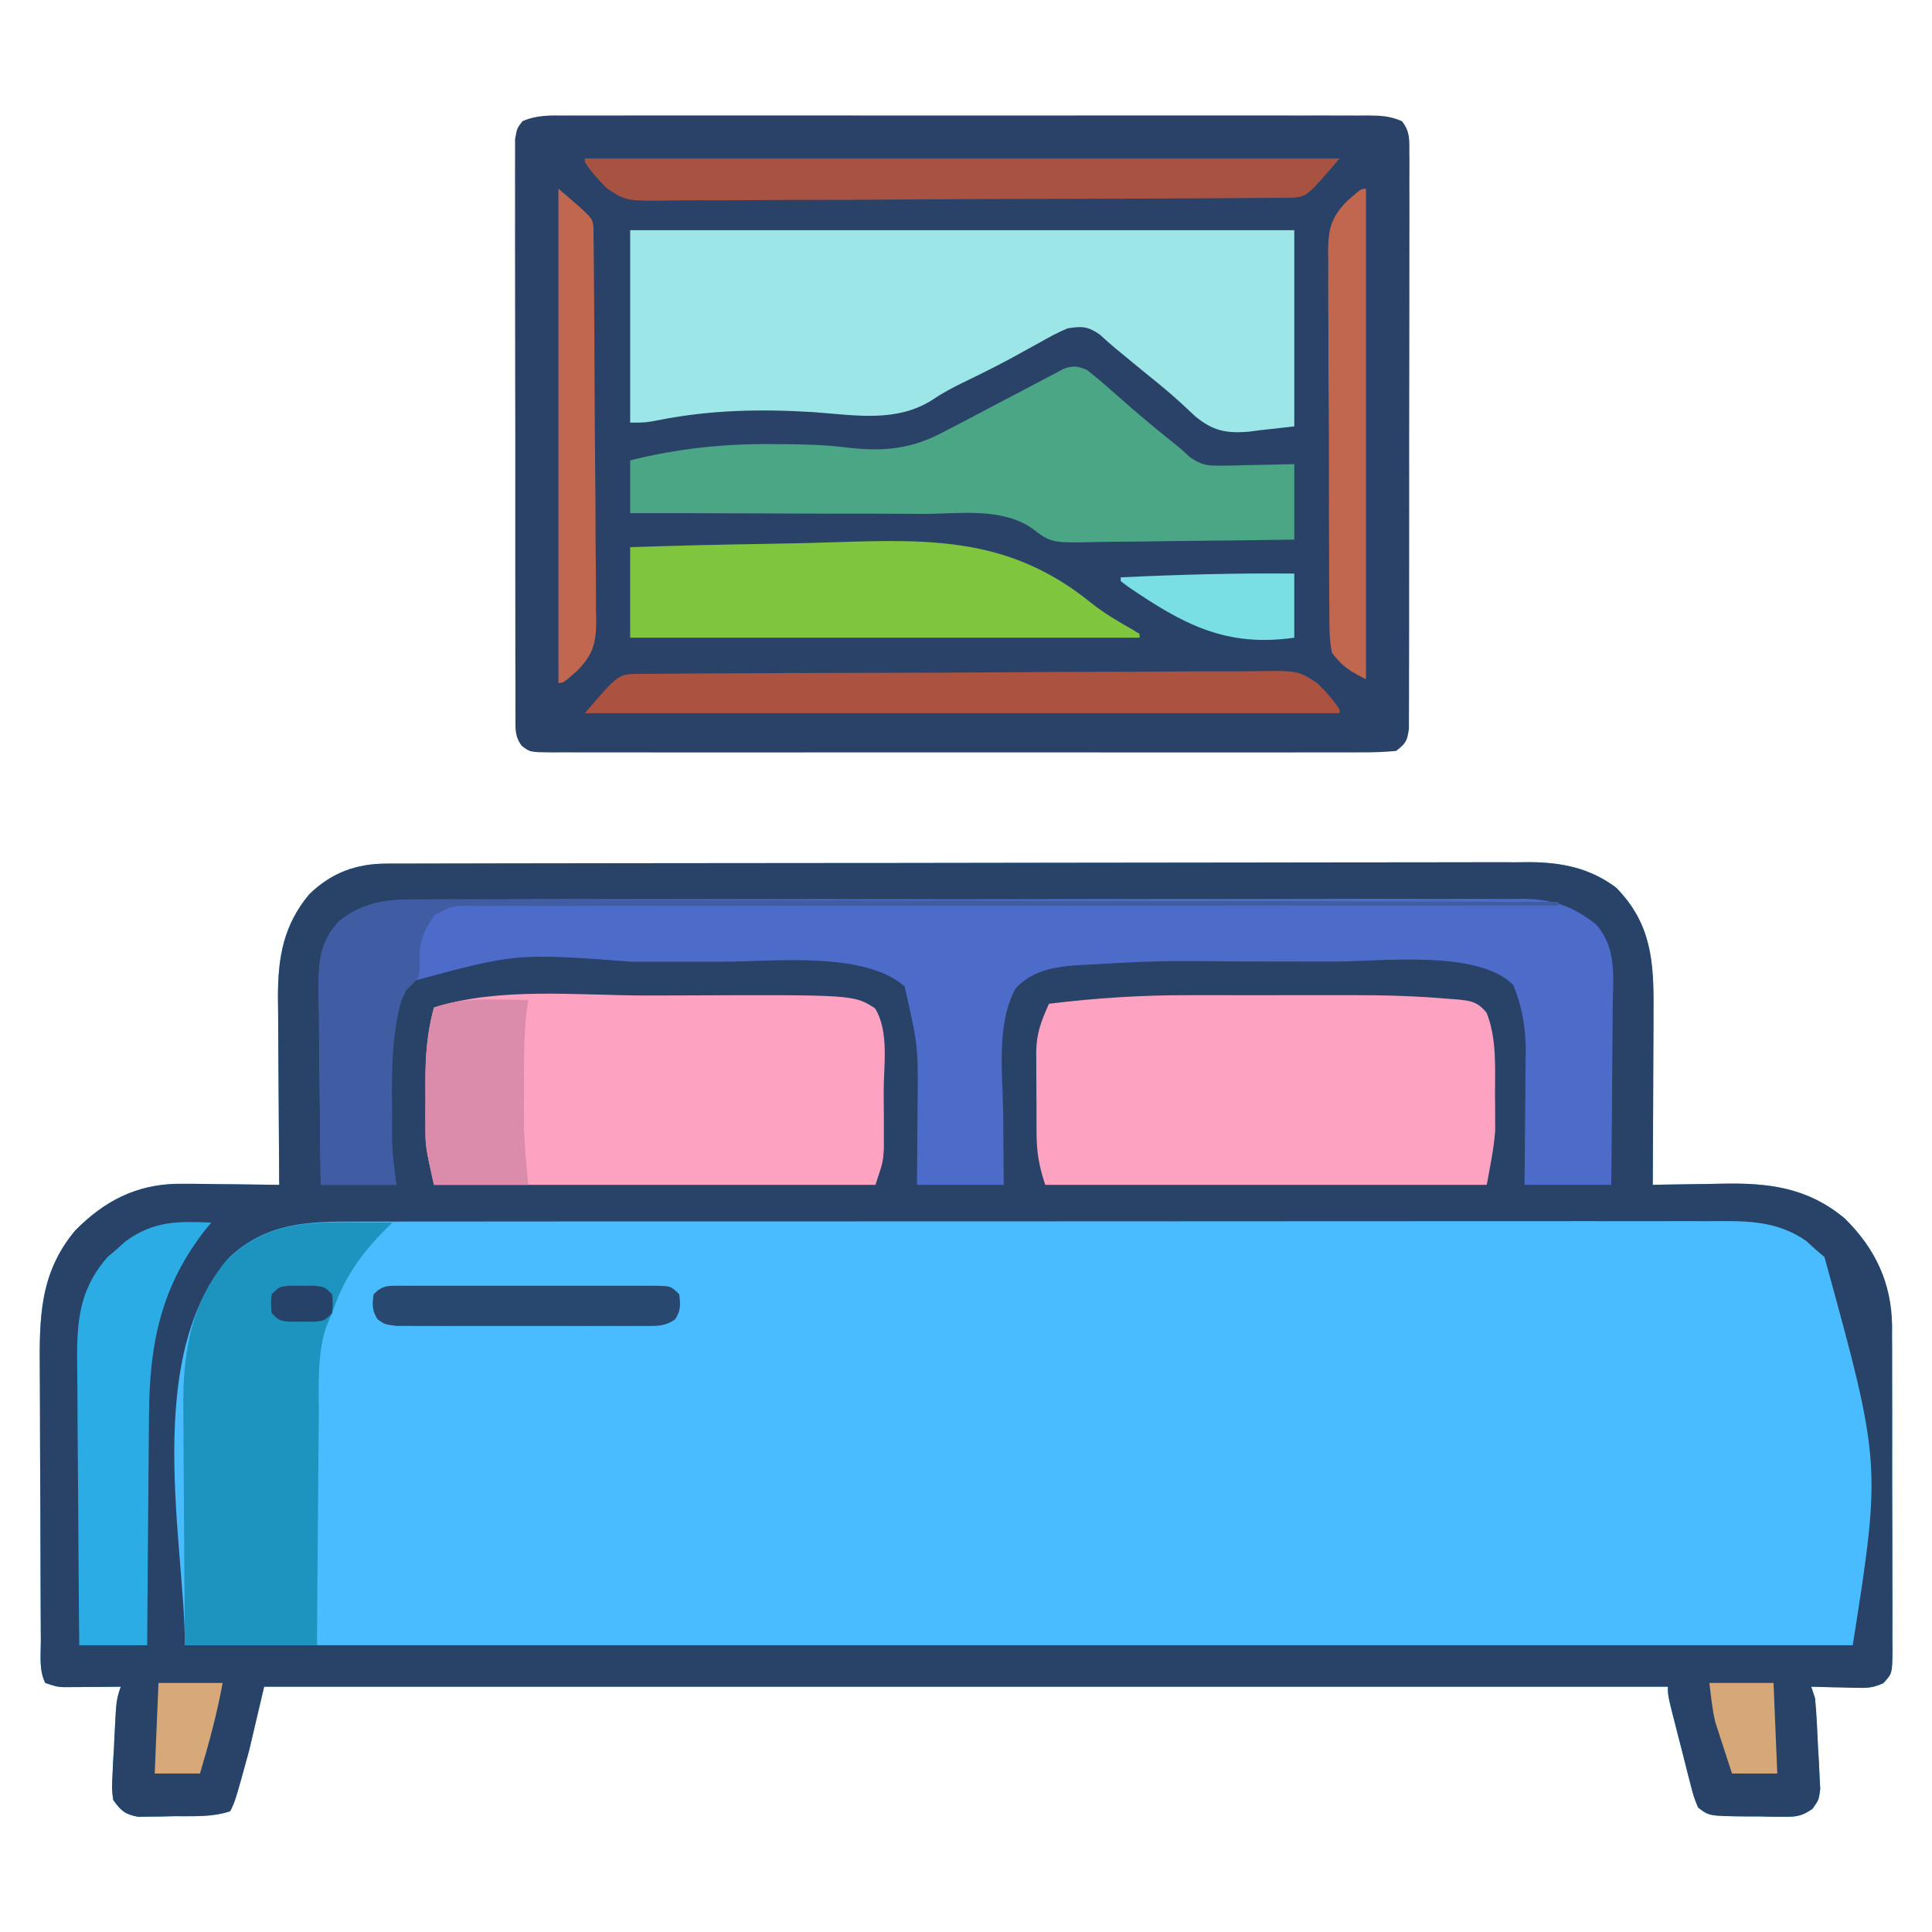 <?xml version="1.0" encoding="UTF-8"?>
<svg version="1.1" xmlns="http://www.w3.org/2000/svg" width="512" height="512">
<path d="M0 0 C1.11 -0.004 2.219 -0.009 3.362 -0.014 C5.19 -0.013 5.19 -0.013 7.056 -0.013 C8.998 -0.018 8.998 -0.018 10.98 -0.024 C14.577 -0.034 18.174 -0.038 21.772 -0.04 C25.651 -0.044 29.529 -0.054 33.408 -0.063 C42.777 -0.082 52.146 -0.093 61.515 -0.101 C65.928 -0.106 70.341 -0.111 74.753 -0.116 C89.424 -0.133 104.095 -0.148 118.766 -0.155 C122.573 -0.157 126.379 -0.159 130.186 -0.161 C131.132 -0.161 132.078 -0.162 133.053 -0.162 C148.378 -0.171 163.703 -0.196 179.029 -0.229 C194.765 -0.262 210.502 -0.28 226.239 -0.283 C235.073 -0.285 243.908 -0.294 252.742 -0.319 C260.266 -0.341 267.79 -0.349 275.314 -0.339 C279.152 -0.335 282.989 -0.337 286.826 -0.356 C290.991 -0.377 295.156 -0.367 299.321 -0.354 C300.527 -0.364 301.732 -0.375 302.974 -0.387 C311.5 -0.322 318.944 1.171 325.882 6.384 C335.297 16.018 335.87 26.089 335.765 39.04 C335.761 40.374 335.758 41.708 335.756 43.042 C335.749 46.527 335.729 50.012 335.707 53.497 C335.686 57.064 335.677 60.63 335.667 64.197 C335.646 71.176 335.612 78.155 335.569 85.134 C336.511 85.113 337.454 85.092 338.424 85.071 C341.971 85.002 345.517 84.952 349.064 84.914 C350.59 84.895 352.115 84.867 353.64 84.832 C366.151 84.553 376.57 85.76 386.499 94.087 C394.596 102.093 398.855 111.195 398.987 122.567 C398.983 123.465 398.978 124.363 398.973 125.288 C398.984 126.746 398.984 126.746 398.994 128.233 C399.012 131.416 399.009 134.599 399.003 137.783 C399.008 140.005 399.013 142.227 399.019 144.449 C399.028 149.09 399.025 153.731 399.015 158.373 C399.004 164.329 399.024 170.284 399.053 176.239 C399.072 180.82 399.071 185.401 399.066 189.982 C399.066 192.179 399.072 194.376 399.084 196.573 C399.099 199.634 399.088 202.695 399.071 205.757 C399.081 206.667 399.09 207.577 399.1 208.515 C399.028 214.637 399.028 214.637 396.664 217.199 C394.398 218.211 392.931 218.483 390.46 218.427 C389.706 218.418 388.952 218.408 388.175 218.398 C387.398 218.373 386.62 218.348 385.819 218.322 C385.027 218.308 384.234 218.295 383.417 218.281 C381.468 218.245 379.518 218.192 377.569 218.134 C377.899 219.124 378.229 220.114 378.569 221.134 C379.005 225.603 379.175 230.087 379.382 234.572 C379.459 235.812 379.535 237.053 379.614 238.331 C379.668 239.523 379.721 240.715 379.776 241.943 C379.833 243.034 379.889 244.125 379.948 245.249 C379.569 248.134 379.569 248.134 377.9 250.492 C375.054 252.497 373.527 252.625 370.069 252.595 C368.492 252.589 368.492 252.589 366.882 252.583 C365.789 252.559 364.696 252.534 363.569 252.509 C362.476 252.508 361.383 252.507 360.257 252.505 C350.469 252.397 350.469 252.397 347.569 250.134 C346.381 247.185 346.381 247.185 345.429 243.447 C345.257 242.788 345.085 242.13 344.908 241.452 C344.363 239.35 343.841 237.242 343.319 235.134 C342.954 233.715 342.586 232.295 342.218 230.876 C339.569 220.578 339.569 220.578 339.569 218.134 C216.809 218.134 94.049 218.134 -32.431 218.134 C-33.751 223.744 -35.071 229.354 -36.431 235.134 C-40.115 248.503 -40.115 248.503 -41.431 251.134 C-46.293 252.755 -51.275 252.402 -56.368 252.447 C-57.466 252.476 -58.563 252.505 -59.694 252.535 C-61.279 252.547 -61.279 252.547 -62.895 252.56 C-64.344 252.582 -64.344 252.582 -65.821 252.604 C-69.274 251.982 -70.416 250.987 -72.431 248.134 C-72.809 245.249 -72.809 245.249 -72.638 241.943 C-72.584 240.751 -72.531 239.559 -72.476 238.331 C-72.36 236.47 -72.36 236.47 -72.243 234.572 C-72.186 233.327 -72.128 232.083 -72.069 230.8 C-71.61 221.671 -71.61 221.671 -70.431 218.134 C-71.623 218.146 -72.815 218.157 -74.044 218.169 C-75.61 218.179 -77.177 218.188 -78.743 218.197 C-79.529 218.205 -80.314 218.213 -81.124 218.222 C-81.881 218.225 -82.639 218.229 -83.419 218.232 C-84.115 218.237 -84.812 218.242 -85.529 218.248 C-87.431 218.134 -87.431 218.134 -90.431 217.134 C-92.156 213.684 -91.596 209.701 -91.608 205.902 C-91.614 204.944 -91.621 203.986 -91.627 202.999 C-91.647 199.816 -91.659 196.633 -91.669 193.451 C-91.673 192.363 -91.677 191.275 -91.681 190.155 C-91.702 184.391 -91.716 178.627 -91.726 172.863 C-91.737 166.925 -91.771 160.987 -91.811 155.049 C-91.837 150.472 -91.845 145.895 -91.849 141.318 C-91.854 139.131 -91.865 136.943 -91.884 134.756 C-91.997 120.577 -92.028 108.592 -82.477 97.205 C-74.814 89.453 -66.452 85.089 -55.512 84.854 C-51.796 84.833 -48.083 84.884 -44.368 84.947 C-42.819 84.962 -41.27 84.975 -39.722 84.988 C-35.958 85.021 -32.194 85.072 -28.431 85.134 C-28.437 84.405 -28.444 83.675 -28.451 82.924 C-28.511 76.01 -28.557 69.097 -28.586 62.183 C-28.602 58.63 -28.623 55.077 -28.657 51.523 C-28.696 47.427 -28.71 43.332 -28.724 39.236 C-28.739 37.975 -28.755 36.714 -28.77 35.415 C-28.772 24.855 -27.339 16.359 -20.466 8.115 C-14.625 2.43 -8.026 0.015 0 0 Z " fill="#48BCFE" transform="translate(102.431,228.866)"/>
<path d="M0 0 C1.11 -0.004 2.219 -0.009 3.362 -0.014 C5.19 -0.013 5.19 -0.013 7.056 -0.013 C8.998 -0.018 8.998 -0.018 10.98 -0.024 C14.577 -0.034 18.174 -0.038 21.772 -0.04 C25.651 -0.044 29.529 -0.054 33.408 -0.063 C42.777 -0.082 52.146 -0.093 61.515 -0.101 C65.928 -0.106 70.341 -0.111 74.753 -0.116 C89.424 -0.133 104.095 -0.148 118.766 -0.155 C122.573 -0.157 126.379 -0.159 130.186 -0.161 C131.132 -0.161 132.078 -0.162 133.053 -0.162 C148.378 -0.171 163.703 -0.196 179.029 -0.229 C194.765 -0.262 210.502 -0.28 226.239 -0.283 C235.073 -0.285 243.908 -0.294 252.742 -0.319 C260.266 -0.341 267.79 -0.349 275.314 -0.339 C279.152 -0.335 282.989 -0.337 286.826 -0.356 C290.991 -0.377 295.156 -0.367 299.321 -0.354 C300.527 -0.364 301.732 -0.375 302.974 -0.387 C311.5 -0.322 318.944 1.171 325.882 6.384 C335.297 16.018 335.87 26.089 335.765 39.04 C335.761 40.374 335.758 41.708 335.756 43.042 C335.749 46.527 335.729 50.012 335.707 53.497 C335.686 57.064 335.677 60.63 335.667 64.197 C335.646 71.176 335.612 78.155 335.569 85.134 C336.511 85.113 337.454 85.092 338.424 85.071 C341.971 85.002 345.517 84.952 349.064 84.914 C350.59 84.895 352.115 84.867 353.64 84.832 C366.151 84.553 376.57 85.76 386.499 94.087 C394.596 102.093 398.855 111.195 398.987 122.567 C398.983 123.465 398.978 124.363 398.973 125.288 C398.984 126.746 398.984 126.746 398.994 128.233 C399.012 131.416 399.009 134.599 399.003 137.783 C399.008 140.005 399.013 142.227 399.019 144.449 C399.028 149.09 399.025 153.731 399.015 158.373 C399.004 164.329 399.024 170.284 399.053 176.239 C399.072 180.82 399.071 185.401 399.066 189.982 C399.066 192.179 399.072 194.376 399.084 196.573 C399.099 199.634 399.088 202.695 399.071 205.757 C399.081 206.667 399.09 207.577 399.1 208.515 C399.028 214.637 399.028 214.637 396.664 217.199 C394.398 218.211 392.931 218.483 390.46 218.427 C389.706 218.418 388.952 218.408 388.175 218.398 C387.398 218.373 386.62 218.348 385.819 218.322 C385.027 218.308 384.234 218.295 383.417 218.281 C381.468 218.245 379.518 218.192 377.569 218.134 C377.899 219.124 378.229 220.114 378.569 221.134 C379.005 225.603 379.175 230.087 379.382 234.572 C379.459 235.812 379.535 237.053 379.614 238.331 C379.668 239.523 379.721 240.715 379.776 241.943 C379.833 243.034 379.889 244.125 379.948 245.249 C379.569 248.134 379.569 248.134 377.9 250.492 C375.054 252.497 373.527 252.625 370.069 252.595 C368.492 252.589 368.492 252.589 366.882 252.583 C365.789 252.559 364.696 252.534 363.569 252.509 C362.476 252.508 361.383 252.507 360.257 252.505 C350.469 252.397 350.469 252.397 347.569 250.134 C346.381 247.185 346.381 247.185 345.429 243.447 C345.257 242.788 345.085 242.13 344.908 241.452 C344.363 239.35 343.841 237.242 343.319 235.134 C342.954 233.715 342.586 232.295 342.218 230.876 C339.569 220.578 339.569 220.578 339.569 218.134 C216.809 218.134 94.049 218.134 -32.431 218.134 C-33.751 223.744 -35.071 229.354 -36.431 235.134 C-40.115 248.503 -40.115 248.503 -41.431 251.134 C-46.293 252.755 -51.275 252.402 -56.368 252.447 C-57.466 252.476 -58.563 252.505 -59.694 252.535 C-61.279 252.547 -61.279 252.547 -62.895 252.56 C-64.344 252.582 -64.344 252.582 -65.821 252.604 C-69.274 251.982 -70.416 250.987 -72.431 248.134 C-72.809 245.249 -72.809 245.249 -72.638 241.943 C-72.584 240.751 -72.531 239.559 -72.476 238.331 C-72.36 236.47 -72.36 236.47 -72.243 234.572 C-72.186 233.327 -72.128 232.083 -72.069 230.8 C-71.61 221.671 -71.61 221.671 -70.431 218.134 C-71.623 218.146 -72.815 218.157 -74.044 218.169 C-75.61 218.179 -77.177 218.188 -78.743 218.197 C-79.529 218.205 -80.314 218.213 -81.124 218.222 C-81.881 218.225 -82.639 218.229 -83.419 218.232 C-84.115 218.237 -84.812 218.242 -85.529 218.248 C-87.431 218.134 -87.431 218.134 -90.431 217.134 C-92.156 213.684 -91.596 209.701 -91.608 205.902 C-91.614 204.944 -91.621 203.986 -91.627 202.999 C-91.647 199.816 -91.659 196.633 -91.669 193.451 C-91.673 192.363 -91.677 191.275 -91.681 190.155 C-91.702 184.391 -91.716 178.627 -91.726 172.863 C-91.737 166.925 -91.771 160.987 -91.811 155.049 C-91.837 150.472 -91.845 145.895 -91.849 141.318 C-91.854 139.131 -91.865 136.943 -91.884 134.756 C-91.997 120.577 -92.028 108.592 -82.477 97.205 C-74.814 89.453 -66.452 85.089 -55.512 84.854 C-51.796 84.833 -48.083 84.884 -44.368 84.947 C-42.819 84.962 -41.27 84.975 -39.722 84.988 C-35.958 85.021 -32.194 85.072 -28.431 85.134 C-28.437 84.405 -28.444 83.675 -28.451 82.924 C-28.511 76.01 -28.557 69.097 -28.586 62.183 C-28.602 58.63 -28.623 55.077 -28.657 51.523 C-28.696 47.427 -28.71 43.332 -28.724 39.236 C-28.739 37.975 -28.755 36.714 -28.77 35.415 C-28.772 24.855 -27.339 16.359 -20.466 8.115 C-14.625 2.43 -8.026 0.015 0 0 Z M-41.431 104.134 C-64.938 130.564 -53.431 180.559 -53.431 207.134 C92.429 207.134 238.289 207.134 388.569 207.134 C396.132 159.045 396.132 159.045 381.069 104.259 C379.832 103.207 379.832 103.207 378.569 102.134 C377.806 101.433 377.043 100.732 376.257 100.009 C368.05 94.284 359.582 94.71 349.983 94.76 C348.387 94.757 346.791 94.753 345.194 94.748 C340.819 94.737 336.444 94.745 332.069 94.757 C327.347 94.766 322.624 94.757 317.901 94.751 C308.653 94.741 299.405 94.748 290.157 94.76 C279.385 94.774 268.613 94.772 257.841 94.77 C238.618 94.767 219.394 94.778 200.171 94.798 C181.524 94.817 162.876 94.824 144.229 94.819 C123.919 94.812 103.61 94.813 83.301 94.824 C81.134 94.825 78.968 94.826 76.801 94.828 C75.202 94.829 75.202 94.829 73.571 94.829 C66.065 94.833 58.559 94.833 51.053 94.831 C41.902 94.829 32.751 94.834 23.601 94.849 C18.933 94.856 14.266 94.86 9.598 94.855 C5.322 94.851 1.046 94.857 -3.23 94.869 C-4.773 94.872 -6.317 94.872 -7.861 94.867 C-20.835 94.836 -31.442 95.069 -41.431 104.134 Z " fill="#284268" transform="translate(102.431,228.866)"/>
<path d="M0 0 C0.932 -0.005 1.863 -0.009 2.823 -0.014 C5.952 -0.026 9.081 -0.017 12.21 -0.007 C14.451 -0.011 16.691 -0.017 18.932 -0.023 C25.022 -0.037 31.113 -0.032 37.204 -0.022 C43.571 -0.014 49.938 -0.021 56.305 -0.026 C67.683 -0.032 79.062 -0.023 90.44 -0.007 C100.759 0.006 111.077 0.004 121.396 -0.01 C133.376 -0.026 145.357 -0.032 157.337 -0.023 C163.68 -0.019 170.022 -0.018 176.365 -0.028 C182.327 -0.037 188.289 -0.031 194.251 -0.013 C196.443 -0.009 198.634 -0.01 200.826 -0.017 C203.811 -0.025 206.795 -0.015 209.78 0 C210.653 -0.007 211.526 -0.013 212.425 -0.02 C215.812 0.013 218.307 0.124 221.428 1.499 C223.59 4.282 223.391 6.372 223.391 9.872 C223.4 10.865 223.4 10.865 223.408 11.878 C223.422 14.101 223.407 16.322 223.392 18.545 C223.396 20.137 223.401 21.728 223.408 23.32 C223.422 27.646 223.411 31.972 223.395 36.299 C223.381 40.822 223.387 45.345 223.391 49.868 C223.393 57.464 223.38 65.06 223.357 72.656 C223.33 81.445 223.328 90.232 223.34 99.021 C223.351 107.467 223.345 115.913 223.331 124.36 C223.325 127.958 223.325 131.556 223.33 135.154 C223.334 139.389 223.324 143.624 223.303 147.859 C223.297 149.416 223.297 150.972 223.302 152.529 C223.308 154.65 223.295 156.77 223.278 158.89 C223.274 160.672 223.274 160.672 223.27 162.49 C222.84 165.76 222.422 166.408 219.89 168.381 C216.799 168.676 213.91 168.785 210.818 168.762 C209.878 168.767 208.939 168.771 207.97 168.776 C204.808 168.788 201.646 168.779 198.484 168.769 C196.222 168.773 193.961 168.779 191.699 168.785 C185.546 168.799 179.394 168.793 173.241 168.784 C166.812 168.776 160.383 168.783 153.955 168.788 C142.465 168.794 130.975 168.785 119.485 168.769 C109.063 168.756 98.641 168.758 88.218 168.772 C76.121 168.788 64.025 168.794 51.928 168.785 C45.522 168.781 39.116 168.78 32.711 168.79 C26.689 168.798 20.668 168.793 14.647 168.775 C12.433 168.771 10.218 168.772 8.004 168.779 C4.99 168.787 1.976 168.777 -1.038 168.762 C-2.364 168.772 -2.364 168.772 -3.717 168.782 C-9.669 168.724 -9.669 168.724 -11.833 167.038 C-13.836 164.439 -13.491 162.126 -13.498 158.89 C-13.503 158.228 -13.508 157.566 -13.514 156.884 C-13.528 154.662 -13.521 152.44 -13.514 150.217 C-13.52 148.625 -13.527 147.034 -13.535 145.442 C-13.553 141.116 -13.551 136.789 -13.546 132.463 C-13.543 128.854 -13.549 125.246 -13.555 121.637 C-13.569 113.127 -13.567 104.616 -13.556 96.106 C-13.544 87.317 -13.559 78.529 -13.585 69.741 C-13.607 62.202 -13.614 54.663 -13.608 47.125 C-13.605 42.619 -13.607 38.114 -13.624 33.608 C-13.64 29.373 -13.636 25.138 -13.617 20.902 C-13.613 19.346 -13.617 17.789 -13.627 16.233 C-13.64 14.112 -13.629 11.993 -13.611 9.872 C-13.611 8.684 -13.611 7.496 -13.61 6.272 C-13.11 3.381 -13.11 3.381 -11.648 1.499 C-7.791 -0.2 -4.171 -0.032 0 0 Z " fill="#2A4267" transform="translate(150.11,30.619)"/>
<path d="M0 0 C1.283 -0.009 2.566 -0.017 3.887 -0.026 C7.428 -0.048 10.968 -0.04 14.509 -0.027 C18.335 -0.017 22.161 -0.037 25.988 -0.053 C33.476 -0.079 40.963 -0.078 48.451 -0.067 C54.539 -0.058 60.626 -0.059 66.714 -0.066 C67.581 -0.067 68.449 -0.068 69.342 -0.07 C71.105 -0.072 72.867 -0.074 74.629 -0.076 C91.143 -0.096 107.657 -0.084 124.172 -0.061 C138.331 -0.043 152.49 -0.054 166.649 -0.086 C183.104 -0.122 199.558 -0.139 216.013 -0.126 C217.769 -0.125 219.525 -0.124 221.281 -0.122 C222.145 -0.122 223.009 -0.121 223.899 -0.12 C229.976 -0.117 236.053 -0.129 242.131 -0.146 C249.541 -0.166 256.952 -0.165 264.362 -0.137 C268.141 -0.123 271.919 -0.119 275.698 -0.141 C279.799 -0.164 283.9 -0.141 288.002 -0.114 C289.188 -0.128 290.375 -0.142 291.597 -0.156 C299.483 -0.049 304.853 1.699 311.064 6.642 C316.476 12.852 315.581 20.002 315.455 27.888 C315.448 29.268 315.442 30.648 315.438 32.028 C315.423 35.64 315.383 39.251 315.339 42.863 C315.298 46.557 315.28 50.251 315.26 53.944 C315.217 61.177 315.147 68.409 315.064 75.642 C307.474 75.642 299.884 75.642 292.064 75.642 C292.117 71.16 292.117 71.16 292.17 66.587 C292.193 63.664 292.211 60.742 292.229 57.819 C292.244 55.802 292.265 53.785 292.291 51.768 C292.327 48.853 292.344 45.939 292.357 43.024 C292.373 42.136 292.388 41.247 292.404 40.331 C292.406 34.09 291.479 28.433 289.064 22.642 C279.635 13.213 254.118 16.48 241.334 16.474 C239.767 16.47 238.199 16.467 236.632 16.464 C233.369 16.458 230.106 16.456 226.842 16.456 C223.541 16.456 220.24 16.449 216.938 16.436 C195.013 16.233 195.013 16.233 173.139 17.466 C172.376 17.535 171.613 17.605 170.828 17.676 C165.475 18.293 161.062 19.563 157.263 23.516 C151.932 32.971 153.835 46.866 153.939 57.392 C153.949 59.168 153.959 60.944 153.967 62.72 C153.987 67.027 154.026 71.334 154.064 75.642 C146.474 75.642 138.884 75.642 131.064 75.642 C131.088 73.11 131.111 70.578 131.135 67.97 C131.15 65.477 131.162 62.985 131.174 60.493 C131.184 58.78 131.198 57.068 131.215 55.355 C131.411 38.978 131.411 38.978 127.814 23.079 C117.186 13.658 93.06 16.488 79.697 16.509 C78.283 16.508 76.87 16.507 75.456 16.506 C72.52 16.504 69.584 16.507 66.648 16.511 C62.941 16.517 59.235 16.514 55.528 16.508 C24.932 14.224 24.932 14.224 -2.998 21.767 C-9.175 30.932 -8.097 44.099 -8.061 54.704 C-8.065 55.837 -8.068 56.969 -8.072 58.136 C-8.07 59.796 -8.07 59.796 -8.068 61.489 C-8.067 62.479 -8.066 63.469 -8.065 64.49 C-7.912 68.223 -7.399 71.934 -6.936 75.642 C-13.536 75.642 -20.136 75.642 -26.936 75.642 C-27.049 67.696 -27.141 59.751 -27.195 51.805 C-27.221 48.114 -27.256 44.425 -27.313 40.734 C-27.367 37.168 -27.397 33.603 -27.41 30.036 C-27.424 28.024 -27.463 26.012 -27.502 24.001 C-27.504 16.583 -27.232 11.116 -21.936 5.642 C-15.036 0.287 -8.486 -0.075 0 0 Z " fill="#4D6BC9" transform="translate(111.936,238.358)"/>
<path d="M0 0 C58.08 0 116.16 0 176 0 C176 17.16 176 34.32 176 52 C171.545 52.495 171.545 52.495 167 53 C165.457 53.205 165.457 53.205 163.883 53.414 C157.924 53.87 154.477 53.197 149.812 49.375 C148.425 48.1 147.038 46.824 145.669 45.529 C142.285 42.43 138.681 39.585 135.125 36.688 C133.69 35.505 132.255 34.321 130.82 33.137 C130.155 32.596 129.491 32.055 128.806 31.498 C127.287 30.238 125.82 28.917 124.367 27.582 C121.228 25.484 119.726 25.414 116 26 C113.243 27.112 110.704 28.529 108.125 30 C106.614 30.831 105.102 31.66 103.59 32.488 C102.445 33.12 102.445 33.12 101.277 33.764 C97.127 36.017 92.902 38.121 88.648 40.17 C85.692 41.602 82.973 43.018 80.246 44.867 C70.513 51.162 59.406 48.966 48.369 48.208 C34.525 47.353 21.134 47.627 7.52 50.344 C4 51 4 51 0 51 C0 34.17 0 17.34 0 0 Z " fill="#9DE6E7" transform="translate(167,61)"/>
<path d="M0 0 C1.656 -0.001 3.312 -0.003 4.968 -0.006 C8.404 -0.009 11.84 -0.005 15.276 0.005 C19.625 0.016 23.973 0.01 28.321 -0.002 C31.73 -0.01 35.139 -0.007 38.548 -0.002 C40.149 -0.001 41.75 -0.002 43.351 -0.007 C51.882 -0.027 60.366 0.219 68.867 0.97 C70.013 1.048 70.013 1.048 71.183 1.128 C74.821 1.502 76.529 1.773 78.896 4.656 C81.649 11.578 81.117 19.181 81.121 26.516 C81.133 27.584 81.146 28.653 81.158 29.754 C81.16 30.815 81.162 31.876 81.164 32.969 C81.168 33.914 81.172 34.859 81.177 35.833 C80.833 40.689 79.805 45.476 78.934 50.266 C40.324 50.266 1.714 50.266 -38.066 50.266 C-39.764 45.172 -40.374 41.471 -40.367 36.27 C-40.371 35.518 -40.376 34.766 -40.38 33.991 C-40.386 32.409 -40.386 30.826 -40.382 29.244 C-40.379 26.839 -40.402 24.434 -40.428 22.029 C-40.43 20.484 -40.431 18.939 -40.43 17.395 C-40.439 16.684 -40.448 15.973 -40.458 15.241 C-40.411 10.101 -39.141 6.839 -37.066 2.266 C-24.664 0.757 -12.49 -0.037 0 0 Z " fill="#FDA3C1" transform="translate(315.066,263.734)"/>
<path d="M0 0 C3.246 0 6.492 -0.007 9.738 -0.021 C55.134 -0.207 55.134 -0.207 60.74 3.384 C64.543 9.452 63.055 18.469 63.054 25.407 C63.057 27.679 63.075 29.949 63.094 32.22 C63.097 33.677 63.099 35.135 63.1 36.592 C63.104 37.904 63.108 39.217 63.112 40.57 C62.869 44.185 62.869 44.185 60.869 50.185 C22.259 50.185 -16.351 50.185 -56.131 50.185 C-58.385 40.043 -58.385 40.043 -58.396 34.279 C-58.399 33.04 -58.402 31.801 -58.404 30.525 C-58.397 29.258 -58.389 27.991 -58.381 26.685 C-58.389 25.418 -58.396 24.151 -58.404 22.845 C-58.39 15.971 -57.949 9.822 -56.131 3.185 C-38.7 -2.309 -18.159 -0.002 0 0 Z " fill="#FDA3C1" transform="translate(171.131,263.815)"/>
<path d="M0 0 C2.27 1.782 4.416 3.58 6.562 5.5 C7.812 6.595 9.062 7.688 10.312 8.781 C10.933 9.325 11.553 9.869 12.191 10.43 C16.372 14.06 20.691 17.525 25 21 C25.752 21.692 26.503 22.384 27.278 23.097 C30.497 25.348 32.075 25.47 35.957 25.391 C37.069 25.378 38.181 25.365 39.326 25.352 C40.477 25.318 41.627 25.285 42.812 25.25 C44.567 25.223 44.567 25.223 46.357 25.195 C49.239 25.148 52.119 25.077 55 25 C55 31.6 55 38.2 55 45 C46.698 45.136 38.396 45.246 30.093 45.311 C26.237 45.342 22.381 45.384 18.525 45.453 C14.797 45.518 11.069 45.554 7.341 45.569 C5.925 45.58 4.51 45.602 3.095 45.634 C-9.388 45.911 -9.388 45.911 -14.508 42.014 C-22.558 36.443 -33.703 38.153 -43.07 38.195 C-45.32 38.184 -47.571 38.17 -49.821 38.154 C-55.716 38.118 -61.611 38.117 -67.506 38.124 C-73.533 38.125 -79.559 38.092 -85.586 38.062 C-97.391 38.009 -109.195 37.992 -121 38 C-121 33.38 -121 28.76 -121 24 C-108.566 20.895 -96.537 19.613 -83.75 19.688 C-81.771 19.698 -81.771 19.698 -79.752 19.709 C-74.581 19.78 -69.462 19.87 -64.328 20.52 C-53.973 21.776 -46.577 21.189 -37.344 16.152 C-36.394 15.662 -35.443 15.171 -34.464 14.665 C-31.464 13.112 -28.481 11.527 -25.5 9.938 C-22.488 8.349 -19.473 6.767 -16.45 5.199 C-14.578 4.226 -12.712 3.24 -10.854 2.241 C-10.012 1.8 -9.17 1.36 -8.303 0.906 C-7.566 0.513 -6.83 0.12 -6.071 -0.285 C-3.551 -1.155 -2.456 -0.983 0 0 Z " fill="#4BA686" transform="translate(288,98)"/>
<path d="M0 0 C1.598 0.007 1.598 0.007 3.229 0.014 C5.84 0.025 8.451 0.042 11.062 0.062 C10.311 0.801 9.559 1.54 8.785 2.301 C2.298 8.881 -1.999 15.297 -4.938 24.062 C-5.441 25.23 -5.944 26.397 -6.463 27.599 C-8.968 35.173 -8.421 43.332 -8.449 51.223 C-8.466 52.981 -8.484 54.739 -8.504 56.498 C-8.551 61.099 -8.581 65.7 -8.607 70.302 C-8.642 75.837 -8.699 81.372 -8.752 86.907 C-8.831 95.292 -8.882 103.677 -8.938 112.062 C-20.488 112.062 -32.038 112.062 -43.938 112.062 C-44.098 93.118 -44.098 93.118 -44.133 84.971 C-44.157 79.436 -44.185 73.902 -44.239 68.368 C-44.283 63.901 -44.307 59.434 -44.317 54.966 C-44.324 53.271 -44.339 51.577 -44.36 49.882 C-44.543 35.068 -42.644 21.972 -32.938 10.062 C-22.982 0.585 -13.262 -0.107 0 0 Z " fill="#1D94BF" transform="translate(92.938,323.938)"/>
<path d="M0 0 C12.163 -0.388 24.323 -0.698 36.491 -0.881 C42.145 -0.969 47.794 -1.087 53.445 -1.282 C80.177 -2.182 100.941 -2.552 122.359 14.932 C125.788 17.617 129.43 19.761 133.216 21.9 C133.805 22.263 134.394 22.626 135 23 C135 23.33 135 23.66 135 24 C90.45 24 45.9 24 0 24 C0 16.08 0 8.16 0 0 Z " fill="#7FC53D" transform="translate(167,145)"/>
<path d="M0 0 C-0.528 0.623 -0.528 0.623 -1.066 1.258 C-13.414 16.668 -16.442 32.254 -16.512 51.355 C-16.529 53.111 -16.547 54.866 -16.566 56.622 C-16.613 61.207 -16.643 65.792 -16.67 70.377 C-16.7 75.07 -16.746 79.762 -16.791 84.455 C-16.877 93.637 -16.943 102.818 -17 112 C-22.94 112 -28.88 112 -35 112 C-35.113 100.438 -35.205 88.877 -35.259 77.314 C-35.285 71.945 -35.32 66.576 -35.377 61.207 C-35.432 56.019 -35.461 50.833 -35.474 45.645 C-35.484 43.672 -35.502 41.698 -35.529 39.725 C-35.687 27.739 -35.726 18.585 -27.5 9.125 C-26.675 8.424 -25.85 7.723 -25 7 C-24.216 6.299 -23.433 5.598 -22.625 4.875 C-15.153 -0.462 -9.01 -0.366 0 0 Z " fill="#2CACE5" transform="translate(56,324)"/>
<path d="M0 0 C1.04 0.004 1.04 0.004 2.101 0.008 C2.84 -0.001 3.58 -0.01 4.341 -0.019 C6.826 -0.045 9.311 -0.05 11.796 -0.054 C13.575 -0.068 15.354 -0.083 17.133 -0.099 C21.972 -0.139 26.811 -0.158 31.65 -0.171 C34.674 -0.18 37.698 -0.192 40.723 -0.206 C50.187 -0.247 59.65 -0.276 69.115 -0.287 C80.035 -0.301 90.954 -0.354 101.875 -0.44 C110.317 -0.505 118.76 -0.536 127.202 -0.54 C132.244 -0.543 137.284 -0.56 142.326 -0.614 C147.072 -0.664 151.817 -0.67 156.563 -0.644 C158.301 -0.641 160.039 -0.654 161.776 -0.684 C174.886 -0.895 174.886 -0.895 179.98 2.469 C182.237 4.679 184.146 6.801 185.891 9.429 C185.891 9.759 185.891 10.089 185.891 10.429 C119.891 10.429 53.891 10.429 -14.109 10.429 C-5.251 0.095 -5.251 0.095 0 0 Z " fill="#AB5340" transform="translate(169.109,178.571)"/>
<path d="M0 0 C66 0 132 0 200 0 C191.479 9.941 191.479 9.941 187.814 10.394 C186.473 10.419 185.131 10.426 183.79 10.421 C183.051 10.43 182.312 10.439 181.55 10.448 C179.065 10.474 176.58 10.479 174.095 10.483 C172.316 10.497 170.537 10.512 168.758 10.529 C163.919 10.568 159.08 10.587 154.241 10.601 C151.217 10.609 148.193 10.622 145.169 10.635 C135.705 10.676 126.241 10.705 116.777 10.717 C105.856 10.73 94.937 10.783 84.017 10.87 C75.574 10.935 67.132 10.965 58.689 10.969 C53.647 10.972 48.607 10.99 43.566 11.043 C38.819 11.093 34.075 11.099 29.328 11.073 C27.59 11.071 25.852 11.084 24.115 11.113 C11.005 11.324 11.005 11.324 5.911 7.96 C3.655 5.75 1.745 3.629 0 1 C0 0.67 0 0.34 0 0 Z " fill="#A85341" transform="translate(155,42)"/>
<path d="M0 0 C1.935 -0.006 1.935 -0.006 3.909 -0.013 C7.469 -0.024 11.028 -0.004 14.588 0.021 C18.435 0.043 22.281 0.035 26.128 0.031 C32.785 0.029 39.443 0.044 46.1 0.073 C55.726 0.113 65.351 0.126 74.977 0.133 C90.595 0.143 106.213 0.177 121.831 0.224 C137 0.27 152.168 0.305 167.336 0.327 C168.739 0.329 168.739 0.329 170.171 0.331 C174.865 0.337 179.558 0.343 184.252 0.35 C223.167 0.401 262.082 0.489 300.997 0.601 C300.997 0.931 300.997 1.261 300.997 1.601 C300.06 1.6 300.06 1.6 299.105 1.6 C262.112 1.568 225.119 1.574 188.126 1.626 C183.687 1.632 179.247 1.638 174.807 1.644 C173.923 1.645 173.039 1.646 172.128 1.647 C157.808 1.665 143.488 1.659 129.168 1.643 C114.479 1.627 99.79 1.638 85.101 1.674 C76.034 1.695 66.967 1.695 57.9 1.669 C51.686 1.653 45.472 1.663 39.258 1.693 C35.671 1.71 32.084 1.715 28.496 1.689 C24.609 1.662 20.723 1.689 16.836 1.722 C15.13 1.697 15.13 1.697 13.39 1.672 C7.881 1.628 7.881 1.628 3.195 4.113 C0.232 8.111 -1.056 11.489 -0.815 16.539 C-0.753 20.335 -0.753 20.335 -2.878 22.601 C-3.579 23.261 -4.28 23.921 -5.003 24.601 C-8.156 34.391 -8.163 44.472 -8.128 54.664 C-8.132 55.796 -8.136 56.929 -8.14 58.095 C-8.138 59.755 -8.138 59.755 -8.136 61.449 C-8.135 62.439 -8.134 63.429 -8.132 64.449 C-7.979 68.182 -7.466 71.894 -7.003 75.601 C-13.603 75.601 -20.203 75.601 -27.003 75.601 C-27.116 67.656 -27.208 59.711 -27.262 51.764 C-27.288 48.074 -27.323 44.384 -27.38 40.694 C-27.435 37.128 -27.464 33.562 -27.477 29.996 C-27.491 27.984 -27.53 25.972 -27.569 23.961 C-27.572 16.542 -27.298 11.077 -22.003 5.601 C-15.083 0.219 -8.513 -0.104 0 0 Z " fill="#405CA3" transform="translate(112.003,238.399)"/>
<path d="M0 0 C1.24 0.014 1.24 0.014 2.506 0.027 C4.525 0.051 6.544 0.087 8.562 0.125 C8.4 1.314 8.238 2.502 8.07 3.727 C7.342 10.309 7.417 16.885 7.438 23.5 C7.434 24.75 7.43 26.001 7.426 27.289 C7.428 29.138 7.428 29.138 7.43 31.023 C7.431 32.123 7.432 33.224 7.433 34.357 C7.603 39.291 8.116 44.208 8.562 49.125 C0.312 49.125 -7.938 49.125 -16.438 49.125 C-18.691 38.982 -18.691 38.982 -18.703 33.219 C-18.706 31.98 -18.708 30.741 -18.711 29.465 C-18.703 28.198 -18.695 26.931 -18.688 25.625 C-18.695 24.358 -18.703 23.091 -18.711 21.785 C-18.697 14.91 -18.255 8.762 -16.438 2.125 C-10.815 0.208 -5.914 -0.124 0 0 Z " fill="#DA8CAA" transform="translate(131.438,264.875)"/>
<path d="M0 0 C8.957 7.678 8.957 7.678 9.268 10.02 C9.277 10.856 9.286 11.691 9.294 12.553 C9.316 13.991 9.316 13.991 9.338 15.458 C9.343 16.514 9.348 17.569 9.354 18.657 C9.367 19.766 9.38 20.875 9.394 22.018 C9.433 25.702 9.457 29.386 9.477 33.07 C9.485 34.327 9.493 35.584 9.501 36.879 C9.539 42.848 9.568 48.816 9.584 54.784 C9.604 61.664 9.657 68.543 9.737 75.423 C9.805 81.388 9.829 87.352 9.837 93.318 C9.847 95.851 9.87 98.385 9.907 100.918 C9.956 104.469 9.954 108.016 9.94 111.567 C9.966 112.61 9.991 113.654 10.018 114.729 C9.935 120.533 9.135 123.502 5.004 127.715 C1.291 131 1.291 131 0 131 C0 87.77 0 44.54 0 0 Z " fill="#C1674F" transform="translate(148,50)"/>
<path d="M0 0 C0 42.9 0 85.8 0 130 C-4.158 127.921 -6.227 126.703 -9 123 C-9.756 119.339 -9.714 115.73 -9.695 112.003 C-9.708 110.893 -9.722 109.784 -9.736 108.64 C-9.773 104.972 -9.773 101.305 -9.77 97.637 C-9.781 95.085 -9.793 92.533 -9.806 89.981 C-9.827 84.63 -9.828 79.28 -9.817 73.929 C-9.804 67.758 -9.839 61.588 -9.898 55.417 C-9.952 49.467 -9.961 43.516 -9.954 37.565 C-9.956 35.04 -9.971 32.515 -9.999 29.991 C-10.033 26.454 -10.017 22.922 -9.988 19.385 C-10.008 18.347 -10.029 17.308 -10.051 16.238 C-9.942 10.451 -9.119 7.488 -5.001 3.288 C-1.29 0 -1.29 0 0 0 Z " fill="#C1674F" transform="translate(362,50)"/>
<path d="M0 0 C1.065 0.006 1.065 0.006 2.151 0.012 C2.899 0.009 3.647 0.005 4.418 0.002 C6.897 -0.007 9.376 -0.001 11.856 0.005 C13.574 0.004 15.293 0.002 17.012 -0 C20.616 -0.003 24.221 0.001 27.826 0.01 C32.453 0.022 37.08 0.015 41.708 0.003 C45.257 -0.004 48.807 -0.002 52.357 0.003 C54.063 0.005 55.77 0.003 57.476 -0.002 C59.859 -0.007 62.241 0.001 64.623 0.012 C65.333 0.008 66.043 0.004 66.774 0 C71.658 0.043 71.658 0.043 73.887 2.271 C74.234 4.979 74.333 6.59 72.816 8.907 C69.854 11.001 67.302 10.653 63.709 10.659 C62.982 10.664 62.255 10.67 61.506 10.675 C59.101 10.688 56.698 10.68 54.293 10.669 C52.623 10.672 50.953 10.674 49.283 10.678 C45.783 10.683 42.282 10.676 38.782 10.662 C34.292 10.645 29.804 10.655 25.314 10.673 C21.866 10.684 18.417 10.68 14.968 10.673 C13.313 10.671 11.657 10.673 10.002 10.68 C7.689 10.688 5.377 10.676 3.065 10.659 C1.748 10.657 0.431 10.654 -0.925 10.652 C-4.113 10.271 -4.113 10.271 -6.042 8.907 C-7.559 6.59 -7.46 4.979 -7.113 2.271 C-4.668 -0.174 -3.337 0.029 0 0 Z " fill="#29486F" transform="translate(106.113,340.729)"/>
<path d="M0 0 C0 5.61 0 11.22 0 17 C-18.093 19.568 -29.37 13.495 -44.038 3.49 C-44.686 2.999 -45.333 2.507 -46 2 C-46 1.67 -46 1.34 -46 1 C-30.656 0.282 -15.361 -0.145 0 0 Z " fill="#79DFE4" transform="translate(343,152)"/>
<path d="M0 0 C5.61 0 11.22 0 17 0 C17.33 7.92 17.66 15.84 18 24 C14.04 24 10.08 24 6 24 C5.179 21.503 4.368 19.003 3.562 16.5 C3.332 15.804 3.102 15.108 2.865 14.391 C2.643 13.695 2.421 12.998 2.191 12.281 C1.987 11.653 1.783 11.024 1.573 10.377 C0.753 6.976 0.434 3.471 0 0 Z " fill="#D6A878" transform="translate(453,446)"/>
<path d="M0 0 C5.61 0 11.22 0 17 0 C15.515 8.168 13.362 16.044 11 24 C7.04 24 3.08 24 -1 24 C-0.67 16.08 -0.34 8.16 0 0 Z " fill="#D7A878" transform="translate(42,446)"/>
<path d="M0 0 C1.073 0.005 2.145 0.01 3.25 0.016 C4.859 0.008 4.859 0.008 6.5 0 C9.25 0.266 9.25 0.266 11.25 2.266 C11.5 4.766 11.5 4.766 11.25 7.266 C9.25 9.266 9.25 9.266 6.5 9.531 C5.428 9.526 4.355 9.521 3.25 9.516 C1.641 9.523 1.641 9.523 0 9.531 C-2.75 9.266 -2.75 9.266 -4.75 7.266 C-5 4.766 -5 4.766 -4.75 2.266 C-2.75 0.266 -2.75 0.266 0 0 Z " fill="#274268" transform="translate(76.75,340.734)"/>
</svg>
